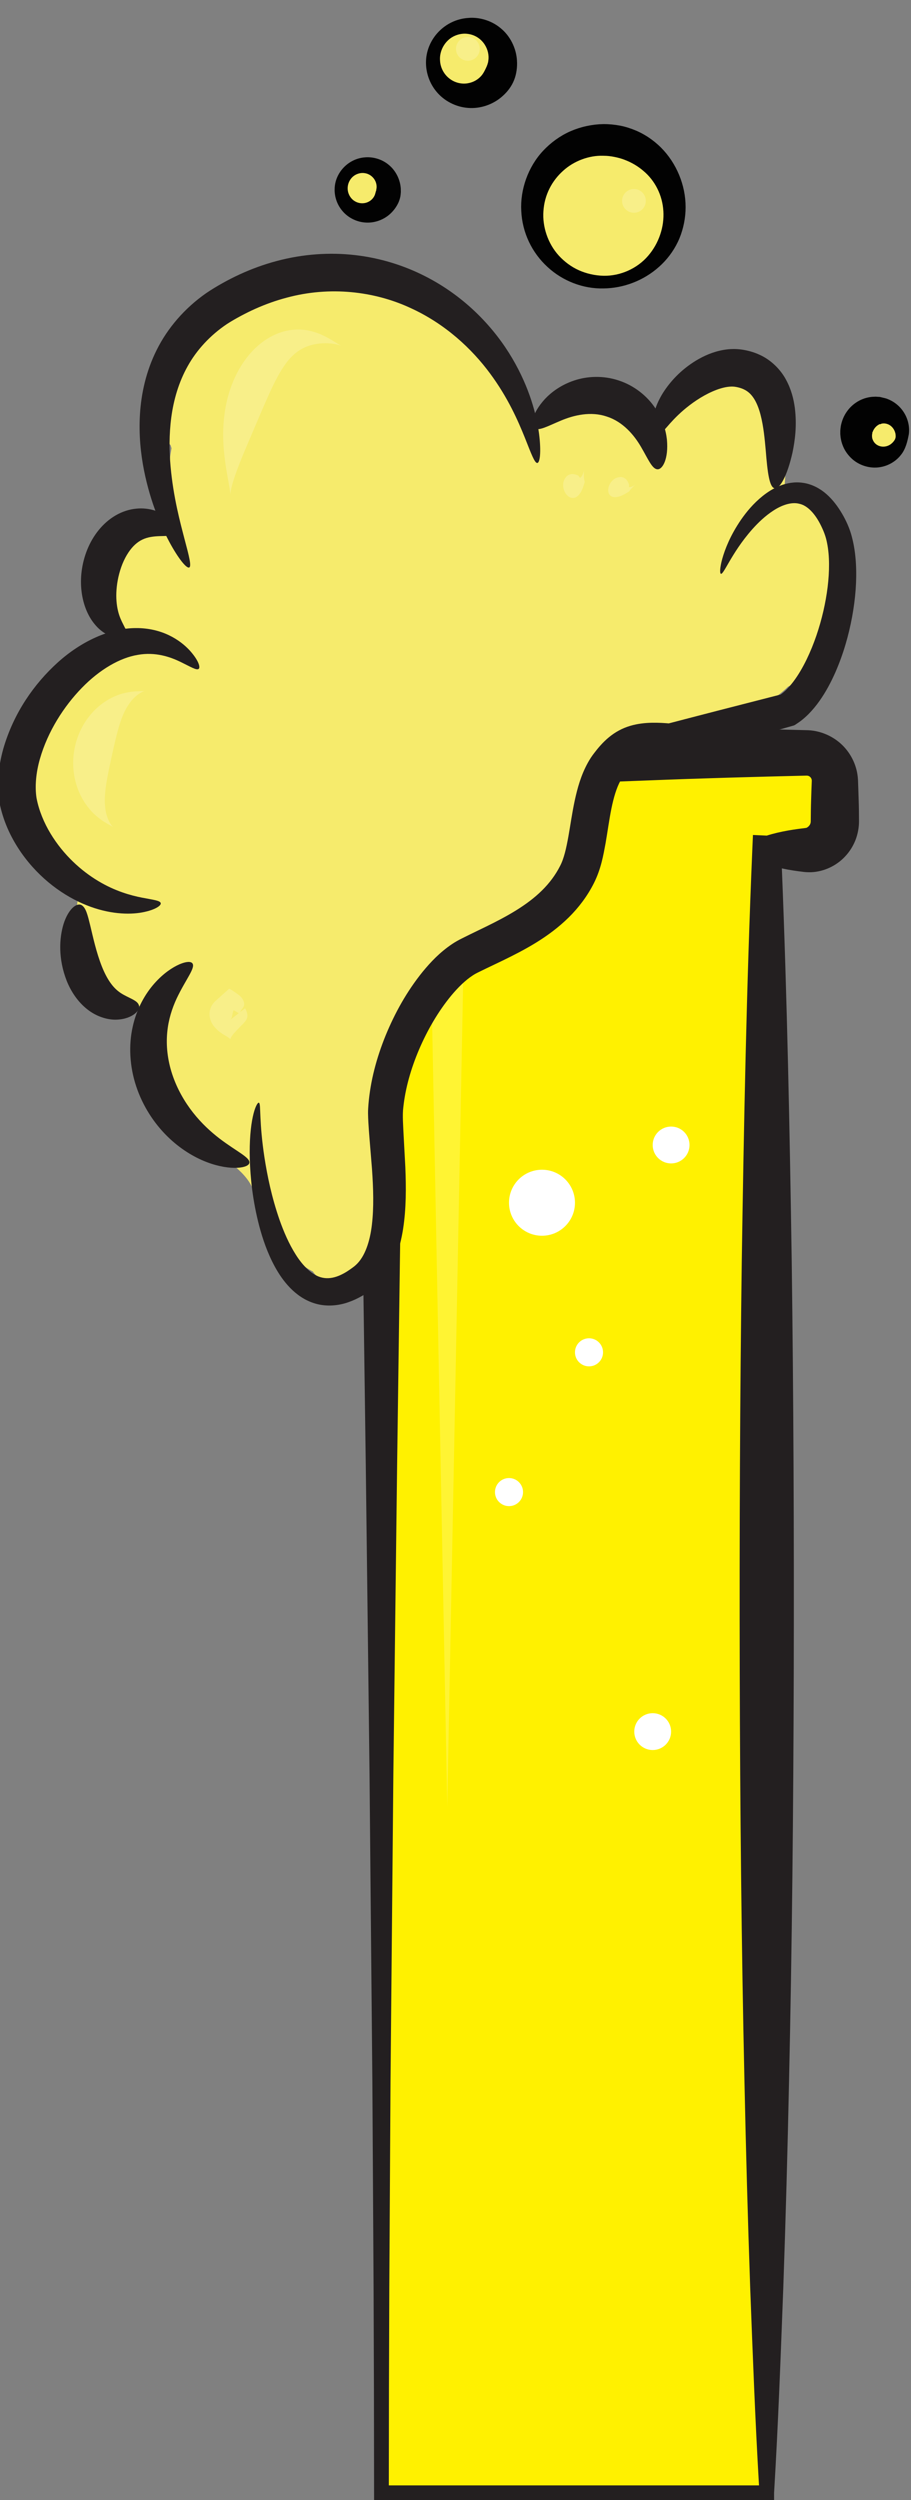 <?xml version="1.0" encoding="utf-8"?>
<!-- Generator: Adobe Illustrator 15.0.0, SVG Export Plug-In . SVG Version: 6.00 Build 0)  -->
<!DOCTYPE svg PUBLIC "-//W3C//DTD SVG 1.1//EN" "http://www.w3.org/Graphics/SVG/1.1/DTD/svg11.dtd">
<svg version="1.1" id="Layer_1" xmlns="http://www.w3.org/2000/svg" xmlns:xlink="http://www.w3.org/1999/xlink" x="0px" y="0px"
	 width="143.922px" height="394.711px" viewBox="0 0 143.922 394.711" enable-background="new 0 0 143.922 394.711"
	 xml:space="preserve">
<rect x="0" y="0" width="143.922" height="394.711" fill="#808080" stroke="none"/>
<g>
	<g>
		<path fill="#FFF100" d="M127.365,118.863H54.033c-2.504,0-4.533,2.029-4.533,4.534v6.274c0,2.504,2.029,4.535,4.533,4.535h6.23
			V393.55h60.871V134.206h6.23c2.504,0,4.533-2.031,4.533-4.535v-6.274C131.898,120.892,129.869,118.863,127.365,118.863z"/>
		<rect x="61.027" y="161.93" fill="#FFF100" width="59.619" height="217.082"/>
		<path fill="#231F20" d="M135.654,126.304l-0.053-1.67l-0.029-0.835l-0.016-0.511l-0.012-0.209l-0.037-0.449
			c-0.219-2.028-1.211-3.905-2.689-5.233c-1.477-1.325-3.463-2.111-5.453-2.12c-8.34-0.197-16.68-0.428-25.02-0.762
			c-8.34-0.306-16.68-0.658-25.018-0.885c-4.17-0.133-8.34-0.212-12.51-0.28l-6.256-0.075l-3.127-0.02l-0.781-0.006l-0.393-0.002
			l-0.195-0.002l-0.338,0.006l-0.145,0.006l-0.277,0.016l-0.277,0.024l-0.223,0.025c-0.291,0.035-0.578,0.085-0.865,0.144
			c-0.572,0.119-1.137,0.292-1.68,0.511c-2.184,0.865-4.004,2.508-5.105,4.562c-0.553,1.027-0.932,2.151-1.096,3.304
			c-0.039,0.288-0.072,0.576-0.086,0.863c-0.01,0.146-0.014,0.288-0.016,0.432v0.338l0.021,0.783
			c0.023,1.042,0.072,2.084,0.109,3.125l0.076,1.565l0.041,0.915l0.018,0.229c0.012,0.178,0.027,0.355,0.047,0.534
			c0.037,0.299,0.082,0.563,0.145,0.841c0.469,2.217,1.74,4.214,3.479,5.552c1.723,1.358,3.957,2.06,6.082,1.96l0.811-0.075
			l0.783-0.083c0.26-0.028,0.521-0.062,0.781-0.091c0.385,20.104,0.709,40.209,0.996,60.312l0.443,32.418l0.396,32.418l0.195,16.21
			l0.148,16.207l0.301,32.418l0.191,32.419l0.055,16.209l0.023,16.209l0.002,1.161h1.16h60.871h1.162v-1.161v-0.001
			c0.652-10.807,1.045-21.613,1.455-32.417c0.379-10.807,0.676-21.613,0.904-32.419c0.482-21.611,0.689-43.223,0.748-64.837
			c0.055-21.611-0.035-43.222-0.322-64.834c-0.316-20.649-0.721-41.297-1.557-61.947c0.318,0.066,0.639,0.138,0.957,0.195
			c0.557,0.101,1.115,0.186,1.672,0.261c0.596,0.058,0.959,0.175,2.021,0.151c1.994-0.087,3.969-1.005,5.348-2.494
			c0.697-0.738,1.252-1.618,1.629-2.574c0.373-0.947,0.564-2.01,0.559-2.984C135.703,128.533,135.693,127.417,135.654,126.304z
			 M55.043,123.4l0.004,0.02c0.002,0.013,0,0.027,0.004,0.041c0,0.028,0.002,0.058,0,0.087c-0.002,0.028-0.01,0.056-0.014,0.084
			l0.004-0.159C55.041,123.452,55.041,123.384,55.043,123.4z M53.965,124.486l-0.021-0.002h0.021l0.049-0.002h0.049l-0.016,0.002
			L53.965,124.486z M54.701,129.5l-0.668-0.068C54.141,129.239,54.504,129.216,54.701,129.5z M128.195,124.634l-0.053,1.67
			c-0.039,1.114-0.047,2.229-0.057,3.344c-0.004,0.138-0.008,0.19-0.031,0.286c-0.018,0.086-0.055,0.173-0.105,0.263
			c-0.107,0.173-0.25,0.334-0.477,0.467c-0.049,0.064-0.801,0.121-1.318,0.198c-0.557,0.075-1.115,0.158-1.672,0.259
			c-1.113,0.201-2.229,0.446-3.344,0.802h-0.004l-2.182-0.099l-0.102,2.382c-0.92,21.611-1.332,43.223-1.662,64.834
			c-0.287,21.612-0.377,43.224-0.322,64.834c0.059,21.615,0.266,43.227,0.748,64.837c0.229,10.806,0.525,21.612,0.902,32.419
			c0.396,10.418,0.781,20.836,1.393,31.255H61.428l0.021-15.045l0.055-16.209l0.191-32.419l0.301-32.418l0.148-16.207l0.197-16.21
			l0.395-32.418l0.443-32.418c0.311-21.611,0.652-43.224,1.076-64.834l0.076-3.915l-4.068-0.079h-0.002
			c-1.043-0.174-2.086-0.312-3.129-0.438c-0.521-0.068-1.043-0.13-1.562-0.184l-0.764-0.079l0.008-0.172l0.021-0.392l0.074-1.565
			c0.035-0.968,0.078-1.938,0.102-2.906l0.424-0.004l3.127-0.02l6.256-0.074c4.17-0.07,8.34-0.149,12.51-0.282
			c8.338-0.227,16.678-0.577,25.018-0.885c8.34-0.334,16.68-0.562,25.02-0.76c0.242-0.015,0.473,0.052,0.645,0.235
			c0.178,0.167,0.252,0.415,0.236,0.61L128.195,124.634z"/>
		<g opacity="0.2">
			<polygon fill="#FFFFFF" points="73.658,129.8 70.658,285.276 67.658,129.8 			"/>
		</g>
		<circle fill="#FFFFFF" cx="85.625" cy="189.884" r="5.211"/>
		<circle fill="#FFFFFF" cx="93.053" cy="213.5" r="2.217"/>
		<circle fill="#FFFFFF" cx="80.414" cy="235.566" r="2.217"/>
		<circle fill="#FFFFFF" cx="106.023" cy="180.768" r="2.91"/>
		<circle fill="#FFFFFF" cx="103.113" cy="273.381" r="2.91"/>
	</g>
	<g>
		<path fill="#F6EB6C" d="M131.289,83.292c-0.287-1.004-1.078-1.725-2-2.031c-0.346-0.474-0.863-0.857-1.588-1.061
			c-0.881-1.073-2.135-1.261-3.209-0.874c-0.254-0.066-0.508-0.13-0.762-0.191c0.752-6.527,0.57-13.188-2.744-19.059
			c-1.289-2.283-4.371-1.699-5.355,0.419c-3.979-3.895-9.316,0.709-11.855,3.974c-0.469,0.602-0.695,1.242-0.744,1.862
			c-1.502-1.325-3.193-2.026-5.506-2.528c-4.789-1.038-10.086-0.547-14.041,2.173c-0.803-3.311-2.689-6.243-5.467-8.507
			c-0.404-0.33-0.883-0.536-1.383-0.637c-0.217-0.418-0.42-0.839-0.648-1.255c-0.613-1.115-1.523-1.551-2.426-1.522
			c-4.156-6.334-9.594-11.37-17.463-8.856C56,45.23,55.914,45.27,55.822,45.308c-9.271-1.858-21.572,1.002-25.053,9.356
			c-4.121,3.605-6.738,8.705-4.766,14.225c0.201,0.564,0.535,1.026,0.941,1.381c0.047,0.167,0.1,0.333,0.152,0.5
			c-0.705,3.627-0.619,8.374,0.604,12.023c-0.107,0.176-0.215,0.352-0.324,0.525c-2.025-0.197-4.295,0.646-5.994,1.681
			c-0.725,0.44-1.148,1.088-1.328,1.785c-3.604,3.15-3.689,8.914,0.221,12.927c0.031,0.032,0.064,0.057,0.098,0.088
			c-1.008,1.124-2.031,2.234-3.078,3.322c-1.902,1.979-3.77,3.955-5.494,6.021c-0.857-0.162-1.779,0.05-2.525,0.827
			c-1.779,1.853-2.77,4.089-3.25,6.479c-0.422,1.237-0.76,2.512-1.021,3.844c-0.15,0.763-0.057,1.422,0.188,1.969
			c-0.074,0.164-0.137,0.34-0.188,0.531c-0.906,3.378,0.275,6.046,2.334,8.235c-0.656,0.848-0.838,1.982-0.033,3.077
			c0.916,1.243,4.141,3.389,5.953,5.302c-0.361,0.339-0.631,0.799-0.754,1.386c-0.65,3.109-0.533,5.664,0.312,7.906
			c-1.266,4.126-0.334,9.128,4.318,10.408c1.293,0.355,2.574,0.059,3.809-0.31c0.322-0.096,0.619-0.155,0.9-0.186
			c1.613,1.968,2.803,4.174,3.877,6.462c-0.381,2.597,0.672,5.797,2.588,8.151c-1.176,7.754,11.59,9.213,12.088,16.367
			c0.078,1.136,0.816,2.141,1.766,2.666c1.623,3.562,3.898,6.743,7.273,8.497c0.49,0.781,1.336,1.337,2.461,1.337h2
			c1.627,0,2.67-1.294,2.9-2.674c0.955-0.234,1.771-0.884,1.992-2.027c0.438-2.273,0.596-4.482,0.607-6.798
			c0.002-0.492-0.117-0.922-0.309-1.299c-0.178-8.426-1.186-17.539,1.674-25.135c0.342-0.389,0.523-0.87,0.57-1.384
			c0.527-1.164,1.156-2.286,1.908-3.358c0.129-0.176,0.254-0.356,0.387-0.529c0.061-0.081,0.125-0.162,0.188-0.243
			c0.383-0.486,0.779-0.965,1.203-1.43c0.064-0.072,0.107-0.147,0.164-0.221c1.77-1.488,5.143-2.225,7.229-3.257
			c2.152-1.065,4.031-2.857,5.85-4.401c6.932-5.884,11.973-12.554,14.369-21.375c0.701-2.586,1.174-5.243,2.576-7.563
			c1.947-3.225,6.943-4.218,10.289-4.97c6.998-1.577,13.926-2.064,19.008-7.02c0.143-0.062,0.279-0.132,0.408-0.224
			c1.162-0.831,1.641-1.553,1.865-2.73c1.215-0.381,2.121-1.552,2.121-2.86c0-0.334-0.068-0.649-0.17-0.948
			c0.686-1.308,1.211-2.762,1.572-4.302C132.23,93.159,132.752,88.433,131.289,83.292z"/>
		<g>
			<path fill="#231F20" d="M113.896,90.591c-0.189-0.053-0.199-0.889,0.215-2.389c0.422-1.491,1.252-3.655,2.949-6.138
				c0.859-1.233,1.932-2.554,3.441-3.768c0.758-0.6,1.633-1.178,2.697-1.6c1.055-0.421,2.35-0.676,3.709-0.461
				c1.357,0.199,2.658,0.885,3.658,1.775c1.014,0.892,1.793,1.954,2.453,3.065c0.629,1.061,1.248,2.401,1.578,3.742
				c0.352,1.339,0.537,2.704,0.621,4.086c0.162,2.763-0.07,5.6-0.6,8.495c-0.539,2.892-1.369,5.851-2.674,8.818
				c-0.662,1.481-1.436,2.969-2.463,4.424c-0.512,0.727-1.094,1.444-1.779,2.133c-0.348,0.344-0.723,0.679-1.133,1l-0.404,0.293
				l-0.467,0.312c-0.148,0.123-0.326,0.176-0.51,0.221l-0.539,0.154l-9.502,2.699l-4.928,1.388l-2.508,0.703l-0.695,0.195
				c-0.414,0.084-0.816,0.308-1.248,0.206l-0.916-0.066l-0.59-0.026c-1.576-0.055-2.91,0.104-3.703,0.58
				c-0.424,0.238-0.844,0.592-1.305,1.113c-0.227,0.258-0.459,0.551-0.691,0.867c-0.113,0.156-0.227,0.299-0.297,0.421
				c-0.07,0.114-0.148,0.239-0.23,0.396c-0.648,1.178-1.096,2.73-1.439,4.414c-0.344,1.692-0.588,3.523-0.922,5.471
				c-0.361,1.937-0.717,4.062-1.844,6.31c-1.023,2.037-2.408,3.872-4,5.437c-3.203,3.141-6.955,5.106-10.424,6.794l-2.561,1.225
				l-1.229,0.598c-0.227,0.113-0.357,0.177-0.494,0.254c-0.141,0.079-0.285,0.165-0.43,0.261c-1.174,0.762-2.346,1.92-3.391,3.173
				c-2.098,2.539-3.797,5.505-5.09,8.514c-1.287,3.017-2.176,6.133-2.492,9.135c-0.168,1.232-0.016,2.957,0.053,4.548l0.264,4.89
				c0.129,3.267,0.146,6.522-0.354,9.771c-0.256,1.622-0.646,3.25-1.322,4.836c-0.664,1.576-1.674,3.132-3.076,4.319
				c-0.344,0.293-0.734,0.573-1.064,0.782c-0.295,0.193-0.619,0.407-0.977,0.609c-0.695,0.402-1.438,0.756-2.232,1.028
				c-1.57,0.554-3.449,0.713-5.137,0.223c-1.693-0.473-3.037-1.466-4.045-2.502c-1.018-1.049-1.76-2.173-2.375-3.28
				c-1.215-2.223-1.938-4.4-2.488-6.439c-1.07-4.089-1.41-7.663-1.502-10.583c-0.078-2.921,0.148-5.196,0.477-6.715
				c0.328-1.526,0.76-2.265,0.953-2.209c0.205,0.056,0.182,0.842,0.252,2.314c0.066,1.471,0.219,3.642,0.645,6.405
				c0.434,2.753,1.102,6.129,2.381,9.804c0.648,1.823,1.457,3.736,2.568,5.482c1.088,1.729,2.611,3.302,4.203,3.619
				c0.787,0.169,1.627,0.079,2.555-0.292c0.459-0.185,0.932-0.434,1.402-0.737c0.23-0.145,0.473-0.32,0.746-0.518
				c0.244-0.17,0.408-0.305,0.588-0.471c1.41-1.286,2.215-3.676,2.523-6.365c0.318-2.701,0.229-5.68,0.012-8.788l-0.393-4.81
				c-0.066-0.829-0.133-1.672-0.18-2.547c-0.023-0.448-0.043-0.862-0.051-1.366c-0.012-0.562,0.039-1.063,0.068-1.511
				c0.312-3.719,1.291-7.34,2.711-10.838c1.439-3.492,3.295-6.887,5.838-10.041c1.291-1.568,2.732-3.094,4.676-4.4
				c0.242-0.162,0.498-0.319,0.764-0.47c0.27-0.154,0.559-0.301,0.75-0.397l1.299-0.644l2.541-1.233
				c3.318-1.623,6.455-3.358,8.826-5.7c1.182-1.162,2.15-2.462,2.857-3.856c0.633-1.19,0.996-2.877,1.318-4.651
				c0.318-1.786,0.58-3.685,0.996-5.648c0.426-1.958,0.973-4.022,2.107-6.062c0.137-0.247,0.297-0.513,0.475-0.783
				c0.172-0.268,0.344-0.484,0.5-0.695c0.314-0.415,0.652-0.835,1.033-1.253c0.75-0.832,1.711-1.687,2.875-2.311
				c1.16-0.633,2.424-0.96,3.549-1.104c1.139-0.148,2.176-0.141,3.164-0.098l0.729,0.045l0.359,0.028
				c0.053,0.004,0.025,0.003,0.041,0.005c0.012,0.004,0.021,0.001,0.033,0.001l0.57-0.148l2.521-0.657l4.957-1.284l9.525-2.443
				c0.023-0.006,0.051-0.002,0.07-0.016l0.031-0.014c-0.002,0.002,0.006-0.002,0.078-0.053c0.221-0.161,0.443-0.346,0.662-0.549
				c0.438-0.413,0.865-0.894,1.262-1.421c0.799-1.053,1.49-2.259,2.094-3.492c1.205-2.483,2.064-5.108,2.656-7.662
				c0.586-2.558,0.906-5.074,0.893-7.41c-0.006-1.166-0.102-2.287-0.307-3.311c-0.195-1.033-0.525-1.878-0.998-2.833
				c-0.898-1.811-2.1-3.101-3.375-3.377c-1.281-0.343-2.842,0.239-4.117,1.076c-1.295,0.842-2.381,1.89-3.283,2.895
				c-1.805,2.031-2.926,3.9-3.672,5.164C114.482,89.943,114.105,90.651,113.896,90.591z"/>
		</g>
		<g>
			<path fill="#231F20" d="M39.396,183.591c-0.068,0.4-0.721,0.712-1.9,0.776c-1.172,0.06-2.879-0.146-4.857-0.906
				c-1.971-0.755-4.203-2.079-6.229-4.085c-2.021-1.995-3.834-4.678-4.891-7.866c-1.061-3.18-1.205-6.536-0.553-9.414
				c0.631-2.894,2.008-5.237,3.432-6.839c1.432-1.616,2.881-2.547,3.953-3.016c1.084-0.462,1.805-0.476,2.045-0.15
				c0.533,0.697-1.066,2.537-2.488,5.55c-0.701,1.507-1.307,3.32-1.49,5.369c-0.195,2.042,0.039,4.322,0.799,6.614
				c0.76,2.291,1.953,4.345,3.285,6.035c1.336,1.698,2.809,3.034,4.154,4.071C37.357,181.791,39.541,182.734,39.396,183.591z"/>
		</g>
		<g>
			<path fill="#231F20" d="M12.871,142.886c0.711,0.422,0.969,1.544,1.402,3.298c0.418,1.737,0.936,4.172,1.828,6.417
				c0.445,1.115,0.941,2.021,1.432,2.682c0.49,0.665,0.988,1.132,1.592,1.527c1.209,0.778,2.641,1.112,2.826,1.936
				c0.098,0.396-0.105,0.87-0.68,1.325c-0.572,0.439-1.545,0.881-2.928,0.909c-1.365,0.041-3.141-0.489-4.582-1.656
				c-1.457-1.147-2.543-2.769-3.23-4.492c-1.354-3.473-1.176-6.713-0.49-8.952c0.354-1.122,0.863-2.001,1.398-2.524
				C11.979,142.825,12.512,142.694,12.871,142.886z"/>
		</g>
		<g>
			<path fill="#231F20" d="M31.396,105.591c-0.32,0.293-1.273-0.31-2.883-1.095c-1.6-0.775-3.949-1.61-6.748-1.108
				c-2.787,0.455-5.988,2.279-8.826,5.201c-2.822,2.897-5.391,6.862-6.641,11.252c-0.619,2.166-0.812,4.384-0.52,6.182
				c0.365,1.93,1.186,3.892,2.203,5.571c2.057,3.411,4.9,5.925,7.541,7.501c2.658,1.6,5.137,2.275,6.908,2.622
				c1.777,0.345,2.879,0.45,2.965,0.875c0.084,0.381-0.891,1.078-2.959,1.461c-2.045,0.375-5.23,0.284-8.768-1.142
				c-3.514-1.406-7.363-4.088-10.312-8.288c-1.463-2.111-2.688-4.546-3.344-7.458c-0.604-3.072-0.287-6.079,0.506-8.943
				c1.652-5.708,4.902-10.285,8.613-13.642c3.707-3.341,8.205-5.414,12.314-5.421c2.035-0.025,3.871,0.458,5.289,1.151
				c1.428,0.691,2.459,1.553,3.184,2.323C31.355,104.199,31.686,105.336,31.396,105.591z"/>
		</g>
		<g>
			<path fill="#231F20" d="M27.896,84.091c-0.219,0.361-0.752,0.477-1.482,0.517c-0.727,0.039-1.67,0.003-2.59,0.167
				c-0.934,0.16-1.736,0.521-2.469,1.186c-0.736,0.662-1.469,1.727-2.016,3.08c-0.543,1.352-0.842,2.801-0.934,4.085
				c-0.094,1.293,0.021,2.411,0.234,3.3c0.207,0.898,0.545,1.599,0.852,2.193c0.303,0.591,0.543,1.075,0.404,1.472
				c-0.131,0.379-0.658,0.657-1.59,0.54c-0.91-0.108-2.24-0.734-3.314-2.042c-2.209-2.614-3.002-7.327-1.215-11.796
				c0.896-2.227,2.453-4.256,4.531-5.445c1.027-0.591,2.154-0.944,3.209-1.042c1.055-0.113,2.018,0.026,2.816,0.257
				c1.604,0.482,2.572,1.295,3.113,1.951C27.988,83.183,28.105,83.746,27.896,84.091z"/>
		</g>
		<g>
			<path fill="#231F20" d="M84.896,73.091c-0.426,0.062-0.969-1.455-2-4.044c-1.041-2.573-2.633-6.256-5.498-10.115
				c-2.842-3.837-7.061-7.843-12.693-10.373c-5.584-2.56-12.566-3.417-19.412-1.564c-1.709,0.45-3.365,1.047-4.951,1.754
				c-0.793,0.355-1.568,0.739-2.326,1.145c-0.744,0.399-1.537,0.855-2.158,1.261c-2.641,1.768-4.779,4.088-6.201,6.644
				c-1.439,2.562-2.229,5.363-2.594,8.081c-0.363,2.724-0.326,5.364-0.115,7.773c0.439,4.837,1.502,8.751,2.207,11.467
				c0.727,2.718,1.123,4.281,0.742,4.472c-0.357,0.181-1.469-1.035-2.904-3.593c-1.41-2.559-3.186-6.474-4.242-11.737
				c-0.518-2.628-0.836-5.603-0.641-8.852c0.199-3.235,0.945-6.783,2.66-10.192c1.705-3.416,4.385-6.55,7.795-8.93
				c0.902-0.615,1.709-1.092,2.598-1.592c0.877-0.49,1.783-0.953,2.713-1.38c1.863-0.856,3.832-1.58,5.883-2.12
				c4.102-1.092,8.332-1.384,12.326-0.922c3.998,0.453,7.744,1.645,11.012,3.303c6.582,3.326,11.123,8.379,13.844,13.019
				c2.75,4.681,3.824,8.95,4.217,11.865C85.533,71.398,85.289,73.038,84.896,73.091z"/>
		</g>
		<g>
			<path fill="#231F20" d="M103.896,74.091c-0.854,0.004-1.486-1.588-2.602-3.492c-1.098-1.908-2.881-4.019-5.424-4.832
				c-2.525-0.866-5.213-0.227-7.264,0.641c-2.057,0.858-3.545,1.715-4.211,1.184c-0.623-0.472-0.352-2.355,1.697-4.602
				c1.029-1.091,2.557-2.233,4.604-2.914c2.023-0.686,4.598-0.832,7.059-0.005c2.467,0.805,4.443,2.452,5.662,4.214
				c1.24,1.77,1.783,3.61,1.945,5.112C105.643,72.448,104.674,74.11,103.896,74.091z"/>
		</g>
		<g>
			<path fill="#231F20" d="M122.396,77.091c-0.844-0.118-1.143-2.48-1.42-5.958c-0.158-1.724-0.33-3.763-0.834-5.69
				c-0.252-0.955-0.602-1.863-1.051-2.549c-0.455-0.694-0.947-1.131-1.623-1.445c-0.338-0.159-0.736-0.275-1.17-0.358
				c-0.23-0.039-0.34-0.052-0.52-0.059c-0.176-0.008-0.371-0.001-0.574,0.018c-0.816,0.071-1.76,0.366-2.641,0.753
				c-1.787,0.783-3.35,1.904-4.551,2.925c-1.205,1.034-2.059,1.995-2.668,2.705c-0.619,0.703-1.023,1.194-1.449,1.159
				c-0.396-0.026-0.791-0.68-0.766-1.901c0.02-1.211,0.51-2.907,1.613-4.667c1.113-1.749,2.777-3.607,5.215-5.097
				c1.225-0.731,2.648-1.395,4.414-1.695c0.439-0.074,0.902-0.122,1.387-0.129c0.484-0.014,1.043,0.029,1.475,0.093
				c0.893,0.137,1.822,0.378,2.738,0.801c1.854,0.821,3.367,2.376,4.199,3.938c0.859,1.573,1.223,3.115,1.406,4.505
				c0.338,2.794,0.014,5.103-0.369,6.982C124.373,75.162,123.189,77.204,122.396,77.091z"/>
		</g>
		<g opacity="0.2">
			<path fill="#FFFFFF" d="M36.396,78.091c0.006-0.001-0.025-0.491-0.188-1.396c-0.15-0.904-0.428-2.227-0.65-3.898
				c-0.221-1.668-0.4-3.688-0.24-5.937c0.156-2.244,0.635-4.73,1.771-7.221c1.125-2.471,2.873-4.744,5.139-6.157
				c1.121-0.705,2.35-1.167,3.514-1.35c1.166-0.185,2.248-0.112,3.154,0.088c1.824,0.408,2.996,1.175,3.789,1.639
				c0.783,0.494,1.205,0.738,1.211,0.73c0.002,0.001-0.459-0.208-1.355-0.327c-0.881-0.119-2.23-0.142-3.615,0.289
				c-0.688,0.217-1.363,0.546-1.967,0.993c-0.607,0.444-1.148,0.995-1.65,1.643c-0.998,1.295-1.873,2.996-2.764,4.948
				c-0.885,1.953-1.717,3.947-2.518,5.813c-0.793,1.869-1.551,3.615-2.143,5.119c-0.592,1.504-1.027,2.763-1.246,3.644
				C36.41,77.594,36.393,78.092,36.396,78.091z"/>
		</g>
		<g opacity="0.2">
			<path fill="#FFFFFF" d="M17.896,130.591c0,0-0.072-0.058-0.227-0.146l-0.699-0.39c-0.299-0.185-0.701-0.398-1.117-0.724
				c-0.418-0.322-0.914-0.711-1.383-1.227c-0.945-1.018-1.895-2.49-2.422-4.289c-0.537-1.791-0.668-3.887-0.197-5.975
				c0.461-2.088,1.471-3.948,2.744-5.346c1.27-1.406,2.793-2.32,4.109-2.79c0.656-0.246,1.279-0.361,1.799-0.451
				c0.521-0.094,0.975-0.099,1.324-0.119c0.354-0.017,0.623-0.011,0.801-0.021c0.178-0.007,0.268-0.024,0.268-0.024
				s-0.375,0.069-0.938,0.453c-0.285,0.177-0.598,0.457-0.922,0.788c-0.328,0.328-0.635,0.767-0.93,1.236
				c-0.59,0.953-1.029,2.154-1.398,3.436c-0.367,1.29-0.674,2.678-1,4.137c-0.318,1.459-0.625,2.862-0.852,4.201
				c-0.225,1.336-0.359,2.622-0.275,3.75c0.049,0.558,0.115,1.089,0.25,1.534c0.133,0.445,0.281,0.836,0.445,1.128
				C17.596,130.356,17.9,130.593,17.896,130.591z"/>
		</g>
		<g opacity="0.2">
			<path fill="#FFFFFF" d="M36.396,164.091c0.006-0.002-0.043-0.104-0.279-0.259c-0.107-0.08-0.25-0.178-0.443-0.292
				c-0.178-0.116-0.455-0.241-0.666-0.409c-0.217-0.165-0.516-0.35-0.725-0.581c-0.211-0.229-0.496-0.486-0.666-0.782
				c-0.389-0.586-0.584-1.316-0.492-2.02c0.092-0.709,0.455-1.301,0.943-1.739l2.133-1.911l0.195,0.093
				c0.244,0.117,0.494,0.314,0.783,0.502c0.275,0.206,0.654,0.397,1.023,0.872c0.18,0.226,0.311,0.504,0.35,0.726
				c0.043,0.224,0.021,0.388-0.012,0.511c-0.096,0.25-0.225,0.381-0.314,0.509c-0.383,0.487-0.348,0.799-0.33,0.781
				c0.025-0.02-0.203-0.147-0.791-0.498c-0.145-0.08-0.32-0.182-0.494-0.179c-0.018,0.001-0.035,0.001-0.053,0.007
				c-0.025,0.011,0.01-0.002,0.057-0.019l0.119-0.05c0.113-0.045,0.203-0.091,0.254-0.123c0.104-0.062,0.094-0.082,0.051-0.02
				c-0.043,0.061-0.123,0.207-0.203,0.468c-0.037,0.123-0.08,0.281-0.117,0.463l-0.076,0.408c-0.037,0.144-0.133,0.327-0.246,0.444
				l2.328-1.818c0.256,0.494,0.398,0.938,0.352,1.33s-0.285,0.718-0.639,1.088c-0.15,0.182-0.398,0.379-0.568,0.573
				c-0.16,0.194-0.406,0.4-0.562,0.593c-0.152,0.19-0.369,0.386-0.49,0.552c-0.131,0.167-0.227,0.312-0.287,0.428
				C36.387,163.976,36.389,164.093,36.396,164.091z"/>
		</g>
		<g opacity="0.2">
			<path fill="#FFFFFF" d="M91.396,75.091c-0.004-0.007-0.01,0.038,0.111,0.193c0.053,0.068,0.133,0.163,0.27,0.256
				c0.113,0.077,0.045,0.03,0.018,0.018l-0.078-0.04c-0.064-0.023-0.09-0.034-0.133-0.035c-0.014-0.003-0.021,0.003,0.008-0.008
				c0.057-0.016,0.223-0.137,0.357-0.369c0.141-0.226,0.232-0.505,0.303-0.757c0.021-0.075,0.08-0.413,0.025-0.064
				c-0.027,0.18-0.045,0.454-0.039,0.638c0.004,0.18,0.008,0.435,0.027,0.584c0.02,0.164,0.041,0.285,0.061,0.371
				c0.041,0.195,0.07,0.22,0.07,0.213c-0.002-0.007-0.025,0.018-0.082,0.208l-0.115,0.365c-0.049,0.148-0.121,0.392-0.205,0.563
				c-0.08,0.178-0.193,0.439-0.318,0.601c-0.123,0.169-0.285,0.402-0.463,0.521c-0.172,0.148-0.383,0.235-0.6,0.263
				c-0.227,0.021-0.453-0.015-0.709-0.171c-0.234-0.141-0.484-0.397-0.656-0.734c-0.184-0.34-0.305-0.789-0.275-1.234
				c-0.006-0.458,0.223-0.872,0.43-1.148c0.207-0.268,0.533-0.408,0.76-0.452c0.223-0.073,0.486-0.01,0.646,0.02
				c0.172,0.035,0.291,0.085,0.377,0.117C91.369,75.093,91.4,75.098,91.396,75.091z"/>
		</g>
		<g opacity="0.2">
			<path fill="#FFFFFF" d="M99.396,76.591c0.002-0.007-0.025,0.02-0.035,0.215c-0.002,0.043-0.004,0.094,0,0.155
				c-0.002,0.034,0.029,0.198,0.018,0.132c-0.006-0.043-0.027-0.098-0.035-0.128c-0.033-0.084-0.082-0.107-0.043-0.084
				c0.037,0.021,0.182,0.042,0.363-0.005c0.184-0.044,0.369-0.136,0.531-0.228l0.219-0.143l0.047-0.035
				c0.004-0.004,0.023-0.018,0.016-0.012l-0.07,0.052l-0.242,0.205c-0.133,0.119-0.314,0.294-0.414,0.407
				c-0.109,0.121-0.186,0.215-0.238,0.286c-0.117,0.155-0.119,0.188-0.115,0.184s-0.025,0-0.189,0.106l-0.322,0.194
				c-0.133,0.077-0.35,0.207-0.521,0.281c-0.176,0.078-0.432,0.195-0.625,0.231c-0.199,0.046-0.469,0.11-0.67,0.083
				c-0.217-0.002-0.422-0.075-0.586-0.192c-0.168-0.129-0.295-0.296-0.361-0.568c-0.062-0.247-0.057-0.586,0.061-0.927
				c0.109-0.354,0.338-0.738,0.668-1.018c0.311-0.312,0.756-0.43,1.086-0.469c0.326-0.034,0.643,0.106,0.822,0.239
				c0.197,0.113,0.328,0.343,0.41,0.48c0.086,0.149,0.127,0.27,0.158,0.354C99.385,76.573,99.395,76.598,99.396,76.591z"/>
		</g>
		<g>
			<circle fill="#F6EB6C" cx="95.325" cy="33.314" r="11.224"/>
			<path fill="#020202" d="M108.297,33.358c-0.078,1.598-0.492,3.345-1.207,4.83c-0.721,1.508-1.744,2.845-2.963,3.929
				c-2.432,2.179-5.604,3.39-8.803,3.421c-3.201,0.073-6.434-1.169-8.83-3.394c-2.42-2.213-3.998-5.381-4.143-8.874
				c-0.182-3.302,1.053-6.908,3.457-9.472c1.205-1.281,2.666-2.351,4.301-3.071c0.818-0.357,1.674-0.635,2.551-0.824
				c0.438-0.094,0.879-0.167,1.324-0.222l0.67-0.062l0.734-0.028l0.551,0.011l0.723,0.049c0.457,0.046,0.895,0.108,1.34,0.193
				c0.883,0.176,1.742,0.46,2.566,0.813c1.645,0.723,3.115,1.801,4.301,3.11c2.365,2.632,3.6,6.153,3.43,9.545L108.297,33.358z
				 M104.799,33.314c-0.143-2.494-1.33-4.814-3.146-6.327c-0.893-0.769-1.91-1.357-2.979-1.759
				c-0.533-0.209-1.088-0.353-1.646-0.462c-0.275-0.056-0.566-0.099-0.84-0.129l-0.375-0.032l-0.551-0.016
				c-2.168-0.064-4.561,0.791-6.293,2.369c-1.775,1.581-2.963,3.815-3.119,6.4c-0.172,2.395,0.674,5.068,2.434,6.998
				c0.883,0.96,1.957,1.769,3.168,2.311c1.213,0.54,2.527,0.835,3.873,0.871c2.689,0.06,5.357-1.152,7.07-3.153
				c0.859-0.994,1.502-2.146,1.906-3.354c0.414-1.229,0.576-2.42,0.498-3.761V33.314z"/>
		</g>
		<g>
			<circle fill="#F6EB6C" cx="73.912" cy="9.591" r="5.5"/>
			<path fill="#020202" d="M81.674,9.648l0.016,0.271l-0.006,0.43c-0.014,0.266-0.031,0.514-0.07,0.771
				c-0.074,0.51-0.197,1.018-0.387,1.501c-0.381,0.969-1.016,1.824-1.779,2.505c-1.508,1.391-3.592,2.077-5.535,1.908
				c-1.951-0.151-3.754-1.123-4.924-2.521c-1.186-1.397-1.758-3.197-1.686-4.923c0.143-3.5,3.002-6.506,6.641-6.755
				c1.697-0.163,3.66,0.373,5.127,1.597c1.494,1.202,2.49,3.125,2.605,5.158L81.674,9.648z M77.148,9.591
				c0.127-0.852-0.062-1.791-0.617-2.62c-0.562-0.825-1.463-1.476-2.65-1.625c-1.051-0.149-2.318,0.234-3.148,1.066
				c-0.846,0.824-1.316,2.021-1.213,3.179c0.061,1.159,0.676,2.222,1.537,2.854c0.861,0.65,1.922,0.866,2.855,0.701
				c0.941-0.155,1.719-0.656,2.242-1.314c0.254-0.336,0.436-0.7,0.607-1.062c0.086-0.182,0.172-0.366,0.236-0.564l0.088-0.295
				l0.033-0.108l0.029-0.27V9.591z"/>
		</g>
		<g>
			<circle fill="#F6EB6C" cx="57.646" cy="29.841" r="3.75"/>
			<path fill="#020202" d="M63.32,29.938l0.006,0.369c-0.01,0.192-0.035,0.43-0.062,0.643c-0.068,0.381-0.182,0.733-0.338,1.078
				c-0.32,0.679-0.777,1.281-1.322,1.771c-1.092,0.979-2.578,1.453-3.957,1.329c-1.373-0.108-2.674-0.79-3.512-1.776
				c-0.857-0.978-1.307-2.263-1.266-3.511c0.029-2.53,2.125-4.799,4.777-4.997c1.291-0.115,2.721,0.292,3.793,1.203
				c1.086,0.896,1.805,2.309,1.883,3.794L63.32,29.938z M59.471,29.841c0.084-0.481-0.004-1.021-0.314-1.509
				c-0.314-0.484-0.836-0.885-1.51-0.993c-0.662-0.117-1.391,0.095-1.928,0.575c-0.533,0.493-0.824,1.201-0.795,1.927
				c0.033,0.72,0.391,1.385,0.93,1.793c0.549,0.409,1.199,0.535,1.793,0.42c0.586-0.117,1.053-0.449,1.346-0.867
				c0.148-0.205,0.248-0.436,0.303-0.663c0.027-0.111,0.057-0.231,0.088-0.328c0.008-0.031,0.025-0.035,0.045-0.085l0.045-0.367
				L59.471,29.841z"/>
		</g>
		<g>
			<circle fill="#F6EB6C" cx="138.897" cy="68.463" r="3.628"/>
			<path fill="#020202" d="M143.586,68.517c-0.205,1.079-0.48,2.374-1.289,3.346c-0.781,0.989-2.008,1.725-3.398,1.911
				c-1.373,0.198-2.949-0.21-4.129-1.183c-0.584-0.493-1.088-1.109-1.443-1.819c-0.17-0.358-0.312-0.732-0.41-1.122
				c-0.043-0.195-0.084-0.392-0.115-0.59l-0.031-0.297l-0.012-0.15l-0.006-0.075L132.75,68.5v-0.018l0.002-0.147l0.002-0.356
				c0.014-0.209,0.043-0.477,0.08-0.711c0.08-0.414,0.191-0.794,0.342-1.175c0.311-0.752,0.779-1.434,1.367-1.984
				c0.588-0.549,1.293-0.967,2.047-1.214c0.379-0.118,0.766-0.204,1.154-0.242c0.195-0.013,0.389-0.024,0.58-0.028l0.684,0.043
				l0.352,0.087c0.193,0.042,0.428,0.098,0.635,0.156c0.365,0.126,0.693,0.281,1.012,0.464c0.627,0.372,1.16,0.859,1.566,1.412
				c0.82,1.102,1.16,2.454,1.016,3.676L143.586,68.517z M141.465,68.463c-0.141-0.68-0.58-1.215-1.111-1.455
				c-0.266-0.119-0.537-0.17-0.787-0.161c-0.123,0.005-0.252,0.025-0.35,0.052c-0.029,0.025-0.027,0.041-0.07,0.052l-0.359,0.051
				c0.219,0.006,0.061,0.002,0.107,0.004l-0.002,0l-0.004,0.003l-0.01,0.005l-0.018,0.011l-0.035,0.019l-0.068,0.037l-0.123,0.077
				c-0.076,0.06-0.145,0.11-0.207,0.168c-0.123,0.117-0.223,0.237-0.307,0.359c-0.084,0.123-0.152,0.245-0.207,0.371
				c-0.025,0.059-0.051,0.135-0.068,0.185c0.002,0-0.008-0.033-0.025-0.007l-0.033,0.355c0.006-0.255,0.002-0.07,0.004-0.126v0.002
				v0.003v0.007l-0.002,0.014l-0.004,0.027l-0.012,0.058c-0.002,0.039-0.002,0.075-0.01,0.114c0,0.076-0.006,0.157,0.002,0.241
				c0.006,0.167,0.041,0.356,0.129,0.535c0.16,0.378,0.471,0.75,1.002,0.942c0.514,0.191,1.172,0.146,1.732-0.214
				c0.271-0.183,0.521-0.425,0.705-0.722c0.086-0.149,0.146-0.32,0.162-0.487v-0.217l-0.031-0.358V68.463z"/>
		</g>
		<circle opacity="0.2" fill="#FFFFFF" cx="100.154" cy="31.716" r="1.875"/>
		<circle opacity="0.2" fill="#FFFFFF" cx="73.912" cy="7.716" r="1.875"/>
	</g>
</g>
</svg>
